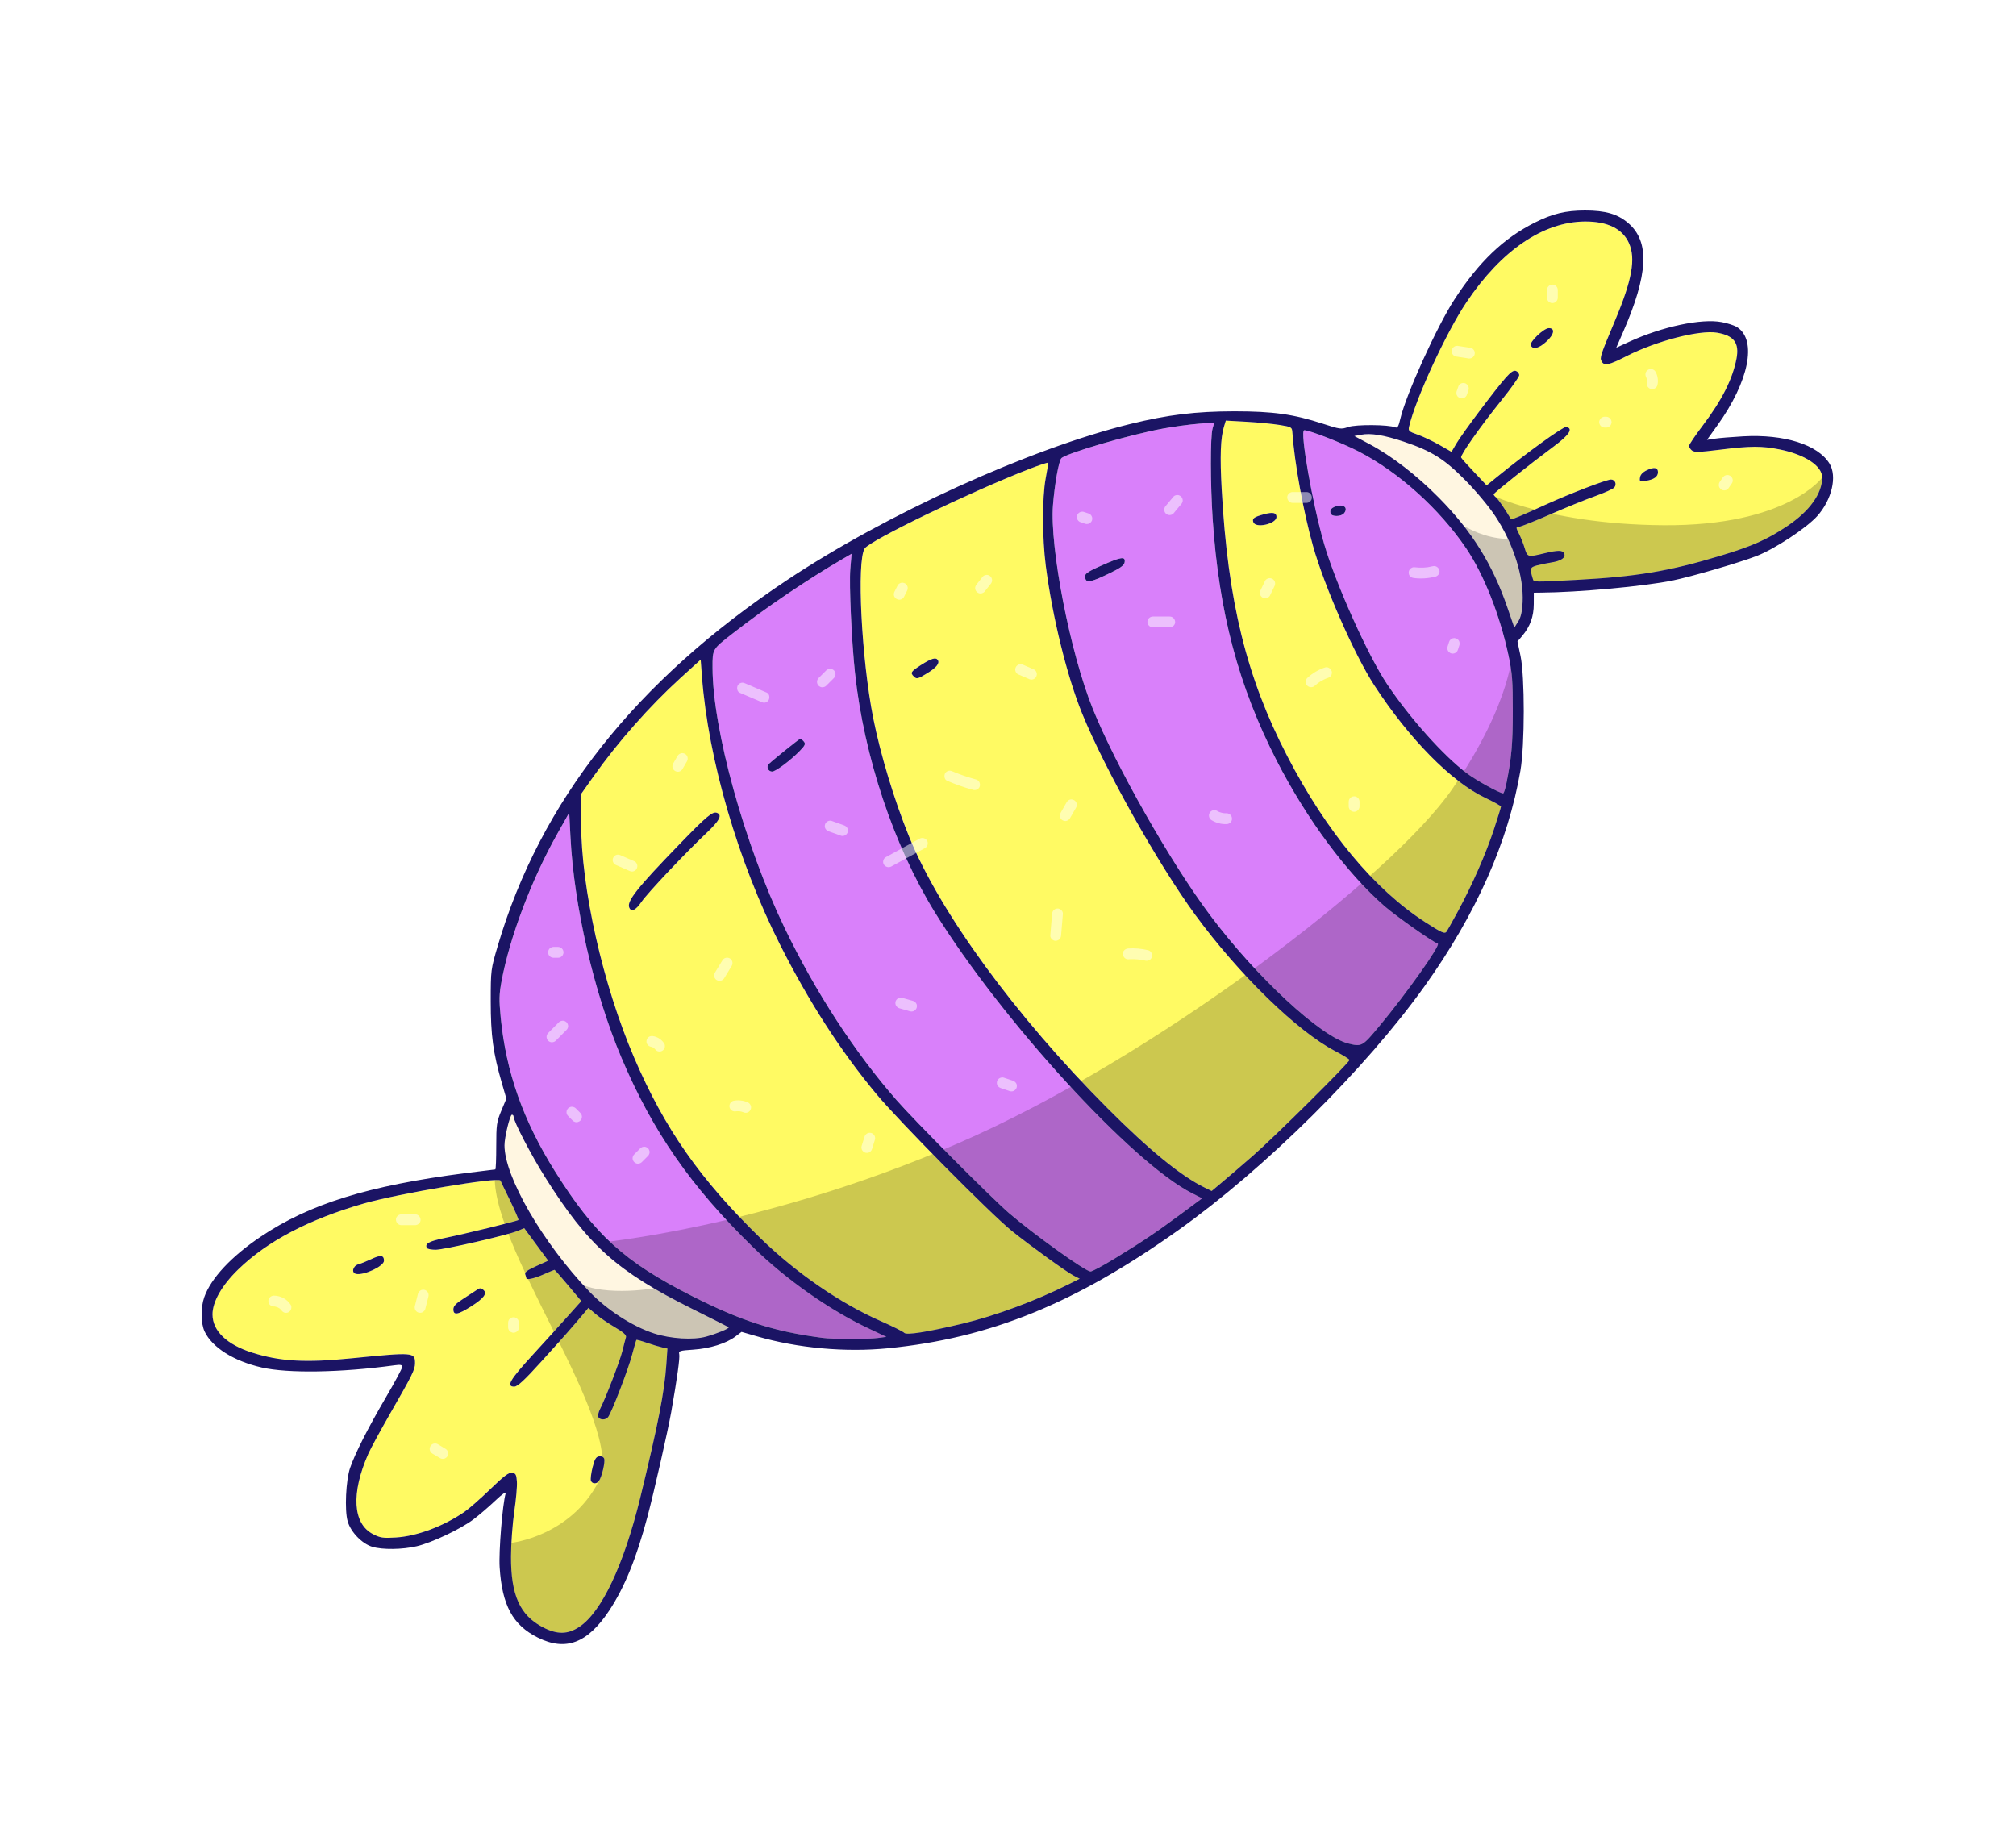 <svg width="45" height="41" viewBox="0 0 45 41" fill="none" xmlns="http://www.w3.org/2000/svg">
<g filter="url(#filter0_d_2125_1893)">
<path d="M32.12 7.112C32.858 7.862 33.316 8.598 33.65 9.569L33.802 10.01L33.887 9.876C33.947 9.78 33.976 9.656 33.986 9.446C34.016 8.874 33.783 8.138 33.38 7.526C33.243 7.317 32.951 6.967 32.719 6.731C32.245 6.248 31.96 6.069 31.341 5.861C30.892 5.711 30.6 5.663 30.383 5.704L30.23 5.733L30.573 5.916C31.066 6.178 31.626 6.612 32.12 7.112Z" fill="#FFF6E1"/>
<path d="M14.603 25.765C14.97 25.884 15.475 25.914 15.762 25.835C16.003 25.768 16.287 25.65 16.263 25.627C16.254 25.617 15.896 25.436 15.469 25.223C13.775 24.381 13.128 23.804 12.168 22.279C11.853 21.778 11.463 21.029 11.463 20.922C11.463 20.9 11.447 20.881 11.426 20.881C11.383 20.881 11.26 21.389 11.26 21.565C11.26 22.268 12.112 23.738 13.153 24.827C13.546 25.239 14.115 25.607 14.603 25.765Z" fill="#FFF6E1"/>
<path d="M16.989 23.652C17.777 24.418 18.762 25.095 19.663 25.491C19.926 25.606 20.16 25.723 20.183 25.75C20.23 25.808 20.689 25.735 21.486 25.545C22.224 25.368 23.121 25.035 23.863 24.662L24.101 24.543L23.965 24.473C23.802 24.389 23.016 23.821 22.586 23.476C22.125 23.107 20.054 21.014 19.561 20.419C18.762 19.457 18.059 18.367 17.415 17.093C16.474 15.233 15.809 12.952 15.669 11.107L15.64 10.724L15.192 11.131C14.496 11.765 13.787 12.568 13.242 13.339L12.972 13.722V14.358C12.972 15.83 13.456 17.976 14.153 19.604C14.837 21.199 15.626 22.325 16.989 23.652ZM14.044 16.255C13.99 16.113 14.226 15.814 15.154 14.857C15.768 14.222 15.906 14.106 16.002 14.143C16.128 14.191 16.064 14.315 15.771 14.592C15.297 15.039 14.456 15.931 14.317 16.133C14.186 16.323 14.087 16.367 14.044 16.255Z" fill="#FFFA63"/>
<path d="M31.642 5.701C31.759 5.741 31.977 5.845 32.127 5.93L32.4 6.086L32.51 5.901C32.64 5.678 33.389 4.678 33.612 4.43C33.726 4.301 33.788 4.261 33.84 4.282C33.879 4.297 33.911 4.339 33.911 4.376C33.911 4.413 33.727 4.672 33.501 4.953C33.042 5.524 32.595 6.159 32.614 6.212C32.622 6.231 32.753 6.379 32.906 6.541L33.184 6.834L33.416 6.646C34.078 6.108 34.895 5.518 34.96 5.53C35.123 5.562 35.032 5.707 34.685 5.963C34.154 6.358 33.341 7.006 33.341 7.035C33.341 7.049 33.367 7.083 33.4 7.11C33.445 7.147 33.599 7.372 33.729 7.591C33.739 7.606 33.97 7.507 34.502 7.265C35.04 7.019 35.859 6.704 35.96 6.704C36.051 6.704 36.094 6.809 36.033 6.883C36.008 6.914 35.818 6.999 35.611 7.073C35.404 7.146 34.948 7.332 34.596 7.485C34.245 7.638 33.928 7.763 33.893 7.763C33.836 7.763 33.838 7.782 33.906 7.916C33.949 8 34.007 8.146 34.036 8.242C34.094 8.437 34.104 8.439 34.461 8.353C34.779 8.276 34.886 8.278 34.918 8.36C34.952 8.448 34.847 8.52 34.634 8.554C34.539 8.569 34.392 8.599 34.308 8.622C34.15 8.664 34.143 8.688 34.219 8.934C34.238 8.994 34.25 8.994 35.191 8.945C36.521 8.874 37.252 8.752 38.389 8.409C39.118 8.19 39.444 8.045 39.896 7.742C40.393 7.41 40.675 7.017 40.675 6.659C40.675 6.4 40.291 6.147 39.729 6.034C39.325 5.952 39.069 5.953 38.386 6.039C37.924 6.097 37.819 6.099 37.765 6.055C37.729 6.025 37.701 5.979 37.701 5.953C37.701 5.927 37.838 5.723 38.006 5.501C38.439 4.928 38.672 4.465 38.761 4.007C38.829 3.654 38.705 3.489 38.324 3.426C37.933 3.361 36.967 3.612 36.3 3.953C35.904 4.154 35.808 4.174 35.75 4.066C35.706 3.983 35.72 3.94 36.047 3.162C36.431 2.249 36.517 1.77 36.359 1.424C36.215 1.105 35.881 0.942 35.379 0.945C34.449 0.95 33.514 1.586 32.736 2.744C32.285 3.413 31.596 4.907 31.453 5.523C31.431 5.617 31.448 5.633 31.642 5.701ZM36.607 6.659C36.616 6.595 36.669 6.539 36.763 6.495C36.923 6.419 37.008 6.435 37.008 6.54C37.008 6.64 36.92 6.703 36.744 6.732C36.603 6.755 36.594 6.75 36.607 6.659ZM34.569 3.325C34.715 3.32 34.695 3.461 34.526 3.617C34.354 3.779 34.211 3.814 34.169 3.706C34.141 3.631 34.459 3.327 34.569 3.325Z" fill="#FFFA63"/>
<path d="M28.733 12.876C29.609 14.566 30.676 15.851 31.813 16.584C32.19 16.826 32.25 16.852 32.293 16.791C32.31 16.766 32.424 16.563 32.545 16.339C32.865 15.746 33.166 15.063 33.346 14.515C33.433 14.251 33.504 14.021 33.504 14.004C33.504 13.988 33.343 13.899 33.148 13.806C32.401 13.452 31.456 12.494 30.676 11.297C30.236 10.622 29.562 9.089 29.308 8.186C29.095 7.425 28.895 6.332 28.849 5.659C28.84 5.535 28.832 5.53 28.57 5.487C28.421 5.462 28.089 5.43 27.831 5.415L27.363 5.389L27.32 5.526C27.244 5.776 27.229 6.184 27.271 6.928C27.408 9.425 27.825 11.124 28.733 12.876ZM28.215 7.479C28.413 7.426 28.493 7.444 28.493 7.539C28.493 7.693 28.032 7.8 27.977 7.658C27.945 7.573 27.988 7.54 28.215 7.479Z" fill="#FFFA63"/>
<path d="M5.633 26.194C6.255 26.39 6.823 26.422 7.859 26.318C9.233 26.181 9.264 26.184 9.264 26.428C9.264 26.571 9.206 26.688 8.705 27.559C8.493 27.927 8.275 28.327 8.222 28.449C7.833 29.329 7.872 30.009 8.327 30.244C8.487 30.327 8.551 30.337 8.836 30.319C9.306 30.289 9.892 30.071 10.364 29.749C10.464 29.68 10.724 29.452 10.941 29.242C11.246 28.947 11.357 28.863 11.431 28.873C11.511 28.885 11.527 28.913 11.538 29.07C11.545 29.171 11.519 29.473 11.479 29.742C11.44 30.011 11.406 30.46 11.405 30.741C11.402 31.607 11.605 32.057 12.117 32.323C12.437 32.489 12.67 32.486 12.93 32.314C13.428 31.985 13.924 30.933 14.289 29.437C14.69 27.791 14.831 27.068 14.873 26.455L14.898 26.101L14.78 26.075C14.715 26.061 14.562 26.015 14.44 25.973C14.318 25.93 14.211 25.901 14.205 25.907C14.198 25.914 14.154 26.065 14.108 26.242C14.024 26.562 13.649 27.537 13.572 27.633C13.517 27.702 13.381 27.698 13.354 27.627C13.342 27.596 13.36 27.517 13.393 27.452C13.518 27.21 13.829 26.401 13.891 26.161C13.925 26.024 13.961 25.883 13.972 25.847C13.986 25.801 13.914 25.736 13.723 25.625C13.576 25.539 13.383 25.406 13.295 25.331L13.134 25.193L13.022 25.327C12.786 25.609 12.589 25.833 12.091 26.383C11.704 26.809 11.552 26.951 11.479 26.951C11.293 26.951 11.38 26.799 11.881 26.252C12.156 25.953 12.515 25.558 12.678 25.375L12.975 25.042L12.683 24.693C12.523 24.501 12.385 24.344 12.377 24.344C12.369 24.344 12.259 24.39 12.132 24.446C11.925 24.538 11.749 24.576 11.749 24.531C11.749 24.521 11.737 24.485 11.724 24.449C11.705 24.399 11.763 24.355 11.968 24.262L12.236 24.14L11.702 23.414L11.558 23.474C11.329 23.57 9.913 23.895 9.724 23.896C9.631 23.896 9.543 23.879 9.531 23.859C9.471 23.762 9.573 23.705 9.924 23.634C10.377 23.542 11.546 23.257 11.571 23.232C11.581 23.222 11.498 23.029 11.387 22.802C11.276 22.576 11.18 22.373 11.172 22.352C11.141 22.263 8.905 22.639 8.123 22.863C6.895 23.216 5.964 23.705 5.313 24.338C4.951 24.691 4.741 25.059 4.742 25.342C4.744 25.709 5.062 26.014 5.633 26.194ZM13.226 28.755C13.273 28.568 13.302 28.517 13.373 28.507C13.425 28.499 13.471 28.52 13.485 28.559C13.513 28.63 13.431 28.977 13.367 29.06C13.314 29.129 13.218 29.124 13.19 29.051C13.178 29.019 13.194 28.886 13.226 28.755ZM10.354 24.981C10.482 24.898 10.618 24.81 10.656 24.784C10.708 24.747 10.738 24.748 10.787 24.789C10.884 24.869 10.805 24.977 10.514 25.162C10.22 25.348 10.12 25.365 10.12 25.226C10.12 25.153 10.177 25.093 10.354 24.981ZM8.001 24.22C8.057 24.205 8.189 24.152 8.294 24.102C8.498 24.005 8.571 24.016 8.571 24.142C8.571 24.263 8.122 24.473 7.947 24.435C7.837 24.411 7.876 24.254 8.001 24.22Z" fill="#FFFA63"/>
<path d="M20.291 14.668C20.979 16.367 22.672 18.683 24.725 20.74C25.66 21.677 26.367 22.255 26.896 22.512L27.047 22.585L27.271 22.396C27.394 22.293 27.706 22.025 27.963 21.802C28.441 21.387 30.123 19.718 30.123 19.659C30.123 19.642 29.98 19.552 29.805 19.462C28.958 19.021 27.651 17.748 26.676 16.413C25.852 15.287 24.659 13.163 24.156 11.929C23.819 11.1 23.489 9.761 23.343 8.625C23.264 8.003 23.262 7.116 23.341 6.683C23.373 6.503 23.4 6.345 23.4 6.33C23.401 6.314 23.213 6.375 22.983 6.464C21.652 6.983 19.423 8.06 19.302 8.244C19.119 8.523 19.229 10.704 19.492 12.024C19.655 12.846 19.96 13.853 20.291 14.668ZM20.567 10.838C20.792 10.694 20.892 10.666 20.934 10.734C20.978 10.806 20.905 10.9 20.707 11.021C20.482 11.159 20.462 11.164 20.394 11.096C20.314 11.016 20.334 10.988 20.567 10.838Z" fill="#FFFA63"/>
<path d="M30.96 11.267C31.466 12.024 32.223 12.871 32.744 13.263C32.948 13.415 33.465 13.701 33.552 13.709C33.568 13.71 33.599 13.615 33.623 13.498C33.74 12.917 33.767 12.61 33.768 11.878C33.769 11.197 33.755 11.019 33.673 10.635C33.479 9.727 33.123 8.826 32.725 8.237C32.129 7.357 31.222 6.54 30.33 6.079C29.953 5.885 29.234 5.604 29.114 5.604C29.008 5.604 29.297 7.254 29.558 8.151C29.818 9.035 30.535 10.632 30.96 11.267ZM29.87 7.29C30.017 7.26 30.088 7.352 30 7.458C29.937 7.534 29.731 7.538 29.703 7.464C29.671 7.378 29.728 7.318 29.87 7.29Z" fill="#D980FA"/>
<path d="M27.009 16.425C28.046 17.812 29.483 19.144 30.103 19.294C30.395 19.366 30.412 19.357 30.78 18.915C31.38 18.198 32.167 17.088 32.093 17.063C31.976 17.024 31.16 16.449 30.903 16.225C30.06 15.488 29.163 14.277 28.497 12.978C27.642 11.309 27.206 9.662 27.068 7.579C27.017 6.796 27.015 5.745 27.066 5.568L27.105 5.43L26.752 5.459C26.558 5.474 26.206 5.522 25.969 5.565C25.241 5.696 23.779 6.124 23.689 6.231C23.631 6.301 23.54 6.817 23.504 7.274C23.43 8.222 23.887 10.565 24.391 11.817C24.905 13.094 26.13 15.251 27.009 16.425ZM24.232 8.93C24.189 8.817 24.23 8.781 24.601 8.617C25.027 8.428 25.123 8.415 25.105 8.547C25.095 8.617 25.015 8.676 24.782 8.789C24.382 8.984 24.265 9.014 24.232 8.93Z" fill="#D980FA"/>
<path d="M20.013 20.555C20.431 21.033 22.118 22.728 22.525 23.079C23.057 23.54 24.22 24.374 24.34 24.381C24.375 24.383 24.626 24.249 24.898 24.082C25.521 23.701 25.79 23.52 26.37 23.09L26.833 22.748L26.608 22.634C25.273 21.961 22.345 18.76 20.862 16.354C19.949 14.872 19.284 12.878 19.085 11.022C19.009 10.312 18.952 9.05 18.98 8.704L19.009 8.361L18.811 8.476C18.037 8.924 17.078 9.574 16.358 10.135C15.897 10.496 15.904 10.484 15.904 10.903C15.904 12.271 16.62 14.854 17.51 16.705C18.201 18.14 19.076 19.485 20.013 20.555ZM17.14 13.159C17.127 13.123 17.132 13.08 17.152 13.061C17.288 12.935 17.844 12.489 17.864 12.489C17.879 12.489 17.914 12.517 17.943 12.552C17.987 12.604 17.973 12.637 17.857 12.758C17.652 12.968 17.313 13.222 17.234 13.222C17.196 13.222 17.154 13.194 17.14 13.159Z" fill="#D980FA"/>
<path d="M15.443 24.926C16.55 25.487 17.288 25.724 18.369 25.864C18.585 25.892 19.39 25.893 19.591 25.866L19.785 25.839L19.381 25.648C18.513 25.238 17.549 24.559 16.807 23.836C15.424 22.488 14.572 21.262 13.876 19.618C13.258 18.16 12.811 16.221 12.733 14.668L12.707 14.138L12.445 14.603C11.867 15.63 11.382 16.907 11.197 17.893C11.141 18.192 11.138 18.316 11.177 18.716C11.296 19.928 11.678 21.012 12.388 22.144C13.28 23.567 13.934 24.162 15.443 24.926Z" fill="#D980FA"/>
<g opacity="0.2">
<path d="M11.415 30.438C11.415 30.438 12.733 30.297 13.367 29.06C14.002 27.822 10.81 23.684 11.057 22.104L11.48 22.391C11.48 22.391 12.225 24.114 12.767 24.547C13.309 24.98 14.596 24.757 14.596 24.757L13.276 23.75C13.276 23.75 16.971 23.432 21.369 21.528C25.767 19.624 31.077 15.564 32.422 13.604C33.767 11.645 33.768 10.483 33.768 10.483C33.768 10.483 34.741 13.518 32.098 17.378C29.455 21.237 25.236 24.169 23.212 25.113C21.188 26.056 18.118 26.245 16.488 25.524C16.488 25.524 16.123 26.162 15.048 26.005C15.048 26.005 14.602 29.349 13.916 31.081C13.23 32.813 12.029 32.934 11.497 31.922C10.966 30.909 11.415 30.438 11.415 30.438Z" fill="black"/>
<path d="M32.216 7.401C32.216 7.401 32.867 8.064 33.768 8.03L32.992 6.915C32.992 6.915 34.381 7.707 37.139 7.724C39.896 7.742 40.675 6.659 40.675 6.659C40.675 6.659 40.976 7.331 39.454 8.168C37.931 9.004 34.167 9.076 34.167 9.076C34.167 9.076 34.119 9.899 33.768 10.174C33.768 10.174 32.749 7.76 32.216 7.401Z" fill="black"/>
</g>
<path d="M14.317 16.133C14.456 15.93 15.297 15.039 15.771 14.592C16.064 14.315 16.128 14.191 16.003 14.143C15.906 14.106 15.768 14.221 15.154 14.857C14.227 15.814 13.99 16.113 14.044 16.254C14.088 16.367 14.186 16.324 14.317 16.133Z" fill="#1B1464"/>
<path d="M36.743 6.732C36.92 6.703 37.008 6.64 37.008 6.54C37.008 6.435 36.923 6.419 36.762 6.495C36.669 6.539 36.616 6.595 36.607 6.659C36.594 6.75 36.603 6.755 36.743 6.732Z" fill="#1B1464"/>
<path d="M30 7.458C30.088 7.352 30.017 7.26 29.87 7.29C29.728 7.318 29.671 7.379 29.703 7.464C29.731 7.538 29.937 7.534 30 7.458Z" fill="#1B1464"/>
<path d="M28.493 7.539C28.493 7.443 28.413 7.426 28.215 7.479C27.988 7.54 27.945 7.573 27.977 7.658C28.032 7.8 28.493 7.693 28.493 7.539Z" fill="#1B1464"/>
<path d="M5.842 26.524C6.428 26.658 7.607 26.639 8.806 26.475C8.94 26.456 8.979 26.465 8.979 26.51C8.979 26.541 8.813 26.851 8.61 27.197C8.213 27.876 7.927 28.44 7.815 28.764C7.721 29.036 7.689 29.707 7.76 29.956C7.827 30.195 8.08 30.458 8.311 30.527C8.539 30.595 8.984 30.589 9.303 30.514C9.641 30.434 10.275 30.134 10.566 29.916C10.69 29.823 10.909 29.635 11.051 29.5C11.212 29.347 11.303 29.284 11.287 29.334C11.217 29.574 11.13 30.632 11.153 30.985C11.207 31.832 11.445 32.273 12.002 32.552C12.627 32.864 13.113 32.681 13.598 31.951C13.94 31.434 14.206 30.783 14.455 29.844C14.598 29.302 14.909 27.936 14.982 27.522C15.116 26.761 15.18 26.297 15.161 26.224C15.143 26.155 15.173 26.146 15.471 26.126C15.843 26.102 16.212 25.987 16.416 25.832L16.552 25.729L16.895 25.828C17.809 26.093 18.869 26.189 19.821 26.095C22.105 25.868 24.001 25.096 26.307 23.455C28.242 22.077 30.483 19.855 31.802 18.009C32.951 16.4 33.664 14.793 33.938 13.201C34.036 12.632 34.037 11.098 33.94 10.64L33.872 10.319L33.98 10.192C34.155 9.983 34.235 9.763 34.236 9.484L34.237 9.23L34.39 9.228C35.222 9.223 36.69 9.089 37.333 8.958C37.745 8.875 38.82 8.561 39.209 8.411C39.611 8.256 40.321 7.789 40.564 7.519C40.889 7.156 41.012 6.634 40.838 6.349C40.58 5.926 39.826 5.688 38.909 5.74C38.659 5.754 38.374 5.777 38.278 5.792L38.102 5.819L38.333 5.497C39.038 4.516 39.224 3.597 38.778 3.305C38.719 3.266 38.562 3.214 38.429 3.19C37.976 3.105 37.103 3.291 36.368 3.628L36.077 3.762L36.222 3.43C36.794 2.123 36.83 1.395 36.344 0.979C36.107 0.776 35.838 0.698 35.378 0.698C34.946 0.699 34.654 0.769 34.259 0.968C33.558 1.321 33.014 1.841 32.466 2.683C32.076 3.282 31.38 4.817 31.257 5.35C31.218 5.521 31.194 5.56 31.143 5.539C30.998 5.477 30.266 5.472 30.097 5.531C29.938 5.587 29.91 5.583 29.527 5.458C28.872 5.245 28.414 5.181 27.556 5.181C26.686 5.182 26.07 5.258 25.234 5.463C22.985 6.016 19.779 7.475 17.555 8.957C14.186 11.201 12.059 13.893 11.111 17.112C10.956 17.638 10.954 17.648 10.954 18.355C10.954 19.114 11.007 19.503 11.203 20.179L11.303 20.523L11.19 20.793C11.086 21.041 11.077 21.108 11.077 21.584C11.077 21.869 11.068 22.103 11.056 22.103C11.045 22.103 10.743 22.141 10.384 22.186C8.221 22.465 6.907 22.873 5.82 23.604C5.164 24.044 4.707 24.533 4.559 24.955C4.477 25.186 4.481 25.539 4.567 25.721C4.736 26.078 5.217 26.381 5.842 26.524ZM31.453 5.523C31.596 4.906 32.285 3.413 32.736 2.743C33.514 1.586 34.449 0.95 35.379 0.944C35.881 0.942 36.215 1.104 36.359 1.423C36.517 1.77 36.431 2.249 36.047 3.162C35.72 3.94 35.706 3.983 35.75 4.065C35.808 4.174 35.904 4.154 36.3 3.953C36.967 3.612 37.933 3.361 38.324 3.426C38.704 3.489 38.828 3.654 38.761 4.006C38.672 4.465 38.439 4.927 38.006 5.501C37.838 5.723 37.701 5.927 37.701 5.953C37.701 5.979 37.729 6.025 37.765 6.055C37.819 6.099 37.924 6.096 38.386 6.039C39.069 5.953 39.325 5.952 39.729 6.033C40.291 6.147 40.674 6.4 40.674 6.659C40.674 7.017 40.393 7.409 39.896 7.742C39.444 8.045 39.117 8.19 38.389 8.409C37.252 8.752 36.521 8.873 35.191 8.944C34.25 8.994 34.238 8.994 34.219 8.934C34.143 8.688 34.15 8.664 34.308 8.621C34.392 8.599 34.539 8.568 34.634 8.554C34.847 8.52 34.952 8.448 34.917 8.359C34.886 8.277 34.78 8.276 34.461 8.353C34.104 8.439 34.094 8.436 34.035 8.242C34.007 8.146 33.949 8 33.906 7.915C33.838 7.781 33.836 7.763 33.893 7.763C33.928 7.763 34.245 7.638 34.596 7.485C34.948 7.331 35.404 7.146 35.611 7.073C35.818 6.999 36.007 6.913 36.033 6.883C36.094 6.809 36.051 6.704 35.96 6.704C35.859 6.704 35.04 7.019 34.502 7.264C33.97 7.507 33.738 7.605 33.729 7.591C33.599 7.372 33.445 7.147 33.4 7.109C33.367 7.083 33.34 7.049 33.34 7.035C33.34 7.006 34.154 6.357 34.685 5.963C35.032 5.706 35.123 5.562 34.96 5.53C34.894 5.517 34.078 6.107 33.416 6.646L33.184 6.834L32.906 6.54C32.753 6.379 32.622 6.231 32.614 6.212C32.595 6.159 33.042 5.523 33.501 4.952C33.727 4.672 33.911 4.413 33.911 4.376C33.911 4.339 33.879 4.296 33.84 4.281C33.788 4.261 33.726 4.301 33.611 4.43C33.389 4.678 32.639 5.678 32.509 5.9L32.4 6.086L32.127 5.93C31.977 5.845 31.759 5.741 31.642 5.701C31.448 5.633 31.431 5.617 31.453 5.523ZM30.383 5.704C30.6 5.663 30.893 5.711 31.341 5.861C31.96 6.069 32.245 6.248 32.719 6.731C32.952 6.967 33.243 7.317 33.38 7.526C33.783 8.138 34.016 8.874 33.987 9.446C33.976 9.656 33.948 9.78 33.887 9.876L33.802 10.01L33.65 9.569C33.317 8.598 32.859 7.862 32.12 7.112C31.626 6.612 31.066 6.178 30.574 5.916L30.231 5.733L30.383 5.704ZM29.113 5.604C29.234 5.604 29.953 5.885 30.33 6.079C31.222 6.54 32.129 7.357 32.725 8.237C33.123 8.826 33.479 9.727 33.673 10.635C33.755 11.019 33.768 11.197 33.768 11.877C33.767 12.609 33.74 12.916 33.623 13.497C33.599 13.614 33.567 13.71 33.552 13.709C33.465 13.701 32.947 13.415 32.744 13.262C32.223 12.871 31.466 12.024 30.96 11.267C30.535 10.632 29.818 9.035 29.559 8.15C29.297 7.254 29.008 5.604 29.113 5.604ZM27.32 5.526L27.362 5.389L27.831 5.415C28.089 5.43 28.421 5.462 28.57 5.487C28.832 5.53 28.84 5.535 28.848 5.659C28.895 6.332 29.094 7.425 29.308 8.186C29.562 9.089 30.236 10.622 30.676 11.297C31.455 12.493 32.4 13.452 33.148 13.806C33.343 13.899 33.504 13.988 33.504 14.004C33.504 14.021 33.433 14.251 33.346 14.515C33.165 15.063 32.865 15.746 32.545 16.339C32.423 16.563 32.31 16.766 32.293 16.791C32.25 16.852 32.189 16.826 31.813 16.584C30.676 15.851 29.609 14.566 28.733 12.876C27.825 11.124 27.407 9.425 27.27 6.928C27.229 6.184 27.244 5.776 27.32 5.526ZM23.504 7.274C23.54 6.817 23.631 6.301 23.689 6.231C23.778 6.124 25.24 5.696 25.969 5.565C26.206 5.522 26.558 5.474 26.752 5.459L27.105 5.43L27.066 5.568C27.015 5.745 27.017 6.796 27.068 7.579C27.206 9.662 27.642 11.309 28.497 12.978C29.163 14.277 30.06 15.488 30.903 16.225C31.16 16.449 31.976 17.024 32.093 17.063C32.167 17.088 31.38 18.198 30.78 18.915C30.412 19.357 30.395 19.366 30.103 19.294C29.482 19.144 28.046 17.812 27.009 16.425C26.13 15.251 24.905 13.093 24.391 11.817C23.887 10.565 23.43 8.222 23.504 7.274ZM19.301 8.244C19.422 8.061 21.651 6.983 22.983 6.465C23.213 6.376 23.401 6.315 23.4 6.33C23.399 6.346 23.373 6.504 23.34 6.684C23.262 7.117 23.264 8.004 23.343 8.625C23.489 9.762 23.818 11.101 24.156 11.929C24.659 13.164 25.852 15.288 26.675 16.414C27.651 17.749 28.958 19.022 29.804 19.462C29.979 19.553 30.122 19.642 30.122 19.66C30.122 19.719 28.44 21.387 27.963 21.802C27.705 22.026 27.394 22.294 27.27 22.397L27.046 22.585L26.896 22.512C26.366 22.255 25.659 21.678 24.724 20.741C22.671 18.684 20.979 16.367 20.29 14.669C19.959 13.853 19.655 12.847 19.491 12.025C19.229 10.704 19.119 8.524 19.301 8.244ZM16.359 10.136C17.078 9.574 18.037 8.925 18.811 8.476L19.009 8.361L18.98 8.704C18.952 9.05 19.009 10.312 19.085 11.022C19.284 12.878 19.949 14.873 20.862 16.355C22.345 18.76 25.274 21.962 26.608 22.634L26.833 22.748L26.37 23.091C25.79 23.52 25.521 23.701 24.898 24.082C24.626 24.249 24.375 24.384 24.34 24.381C24.22 24.374 23.058 23.54 22.525 23.08C22.119 22.729 20.431 21.033 20.013 20.556C19.076 19.485 18.201 18.141 17.511 16.706C16.62 14.855 15.905 12.272 15.905 10.904C15.904 10.484 15.897 10.496 16.359 10.136ZM12.972 13.721L13.242 13.339C13.787 12.568 14.496 11.765 15.192 11.131L15.64 10.724L15.669 11.107C15.809 12.952 16.474 15.233 17.415 17.093C18.059 18.367 18.762 19.457 19.561 20.419C20.054 21.014 22.125 23.107 22.586 23.476C23.016 23.821 23.802 24.389 23.965 24.473L24.101 24.543L23.863 24.662C23.121 25.035 22.224 25.368 21.486 25.545C20.689 25.735 20.23 25.807 20.183 25.75C20.16 25.723 19.926 25.606 19.663 25.49C18.761 25.095 17.778 24.418 16.989 23.652C15.626 22.325 14.837 21.198 14.153 19.604C13.456 17.976 12.972 15.83 12.971 14.358V13.721H12.972ZM11.177 18.716C11.138 18.317 11.141 18.192 11.197 17.893C11.382 16.907 11.866 15.63 12.444 14.604L12.706 14.139L12.733 14.668C12.81 16.221 13.258 18.16 13.875 19.618C14.572 21.263 15.424 22.489 16.806 23.836C17.548 24.56 18.512 25.239 19.381 25.649L19.785 25.84L19.59 25.866C19.39 25.893 18.585 25.893 18.369 25.864C17.288 25.724 16.549 25.488 15.443 24.927C13.934 24.163 13.28 23.567 12.388 22.145C11.678 21.013 11.296 19.929 11.177 18.716ZM11.427 20.882C11.447 20.882 11.464 20.9 11.464 20.923C11.464 21.029 11.853 21.778 12.169 22.279C13.128 23.805 13.775 24.381 15.47 25.224C15.897 25.436 16.254 25.617 16.264 25.627C16.287 25.651 16.003 25.769 15.762 25.835C15.475 25.915 14.971 25.884 14.603 25.765C14.115 25.607 13.547 25.239 13.154 24.828C12.113 23.738 11.261 22.269 11.261 21.565C11.26 21.389 11.383 20.882 11.427 20.882ZM5.314 24.338C5.964 23.705 6.895 23.216 8.123 22.863C8.905 22.639 11.142 22.263 11.172 22.352C11.18 22.373 11.277 22.576 11.388 22.802C11.498 23.029 11.581 23.222 11.572 23.232C11.546 23.257 10.377 23.542 9.925 23.634C9.574 23.705 9.472 23.762 9.531 23.859C9.544 23.879 9.631 23.896 9.725 23.896C9.913 23.895 11.33 23.57 11.558 23.474L11.702 23.414L12.237 24.14L11.968 24.262C11.763 24.355 11.706 24.399 11.725 24.449C11.738 24.485 11.749 24.521 11.749 24.531C11.749 24.576 11.926 24.538 12.133 24.446C12.259 24.39 12.369 24.344 12.377 24.344C12.385 24.344 12.523 24.501 12.684 24.693L12.976 25.042L12.678 25.375C12.515 25.558 12.156 25.953 11.882 26.252C11.381 26.799 11.293 26.951 11.479 26.951C11.552 26.951 11.705 26.81 12.091 26.383C12.589 25.833 12.786 25.609 13.022 25.327L13.134 25.193L13.295 25.331C13.383 25.406 13.577 25.539 13.724 25.625C13.914 25.736 13.986 25.801 13.973 25.847C13.962 25.883 13.925 26.024 13.891 26.162C13.83 26.401 13.518 27.21 13.394 27.452C13.36 27.517 13.343 27.596 13.355 27.627C13.382 27.698 13.518 27.702 13.572 27.633C13.65 27.537 14.025 26.562 14.108 26.242C14.155 26.065 14.199 25.914 14.205 25.908C14.212 25.901 14.318 25.93 14.44 25.973C14.562 26.015 14.715 26.061 14.78 26.075L14.898 26.101L14.874 26.455C14.832 27.067 14.691 27.791 14.29 29.437C13.924 30.933 13.428 31.985 12.931 32.314C12.671 32.486 12.438 32.489 12.118 32.323C11.606 32.057 11.403 31.607 11.406 30.741C11.407 30.461 11.44 30.011 11.479 29.742C11.519 29.473 11.546 29.171 11.538 29.07C11.527 28.914 11.511 28.885 11.431 28.873C11.358 28.863 11.246 28.947 10.942 29.242C10.725 29.452 10.465 29.68 10.364 29.749C9.893 30.071 9.307 30.29 8.836 30.319C8.551 30.337 8.488 30.327 8.327 30.244C7.873 30.01 7.833 29.329 8.222 28.449C8.276 28.327 8.494 27.927 8.705 27.559C9.206 26.688 9.264 26.571 9.264 26.428C9.264 26.184 9.234 26.181 7.859 26.318C6.823 26.422 6.255 26.39 5.634 26.194C5.063 26.014 4.745 25.709 4.743 25.342C4.741 25.059 4.951 24.691 5.314 24.338Z" fill="#1B1464"/>
<path d="M10.514 25.162C10.805 24.977 10.884 24.869 10.787 24.789C10.739 24.748 10.709 24.747 10.656 24.784C10.618 24.81 10.482 24.898 10.354 24.981C10.177 25.093 10.12 25.153 10.12 25.226C10.12 25.365 10.22 25.348 10.514 25.162Z" fill="#1B1464"/>
<path d="M7.947 24.435C8.122 24.473 8.571 24.263 8.571 24.142C8.571 24.016 8.498 24.005 8.294 24.102C8.188 24.152 8.057 24.205 8.001 24.22C7.876 24.254 7.837 24.411 7.947 24.435Z" fill="#1B1464"/>
<path d="M13.367 29.06C13.431 28.978 13.513 28.631 13.486 28.559C13.471 28.52 13.425 28.499 13.373 28.507C13.303 28.518 13.273 28.568 13.226 28.756C13.194 28.886 13.178 29.019 13.19 29.052C13.218 29.124 13.314 29.129 13.367 29.06Z" fill="#1B1464"/>
<path d="M25.104 8.547C25.123 8.415 25.027 8.428 24.601 8.617C24.23 8.781 24.189 8.817 24.232 8.93C24.265 9.013 24.382 8.984 24.782 8.789C25.014 8.676 25.095 8.617 25.104 8.547Z" fill="#1B1464"/>
<path d="M34.526 3.617C34.695 3.461 34.715 3.32 34.569 3.325C34.459 3.327 34.14 3.631 34.169 3.706C34.211 3.814 34.354 3.779 34.526 3.617Z" fill="#1B1464"/>
<path d="M17.943 12.552C17.914 12.518 17.879 12.489 17.864 12.489C17.844 12.489 17.287 12.935 17.152 13.061C17.132 13.08 17.127 13.124 17.14 13.159C17.153 13.194 17.196 13.223 17.234 13.223C17.313 13.223 17.652 12.969 17.856 12.758C17.973 12.637 17.986 12.604 17.943 12.552Z" fill="#1B1464"/>
<path d="M20.707 11.021C20.904 10.899 20.978 10.806 20.934 10.734C20.892 10.666 20.792 10.695 20.567 10.838C20.334 10.988 20.314 11.016 20.394 11.096C20.462 11.164 20.482 11.159 20.707 11.021Z" fill="#1B1464"/>
<g opacity="0.5">
<path d="M22.682 20.179C22.664 20.152 22.641 20.134 22.61 20.123C22.541 20.1 22.473 20.077 22.404 20.054C22.375 20.044 22.337 20.052 22.311 20.067C22.286 20.081 22.262 20.11 22.255 20.139C22.248 20.17 22.25 20.205 22.268 20.232C22.285 20.259 22.309 20.277 22.34 20.288C22.408 20.311 22.477 20.334 22.545 20.357C22.574 20.366 22.613 20.36 22.638 20.345C22.663 20.33 22.687 20.301 22.694 20.272C22.701 20.241 22.7 20.207 22.682 20.179Z" fill="white"/>
<path d="M19.518 21.345C19.504 21.32 19.475 21.296 19.446 21.289C19.415 21.282 19.38 21.284 19.353 21.302C19.326 21.319 19.307 21.343 19.297 21.374L19.233 21.581C19.224 21.61 19.23 21.648 19.245 21.674C19.26 21.699 19.289 21.723 19.318 21.73C19.349 21.737 19.384 21.735 19.411 21.718C19.438 21.7 19.457 21.676 19.466 21.645L19.53 21.438C19.54 21.409 19.534 21.371 19.518 21.345Z" fill="white"/>
<path d="M6.488 25.122C6.446 25.061 6.393 25.008 6.326 24.974C6.26 24.939 6.187 24.92 6.112 24.92C6.08 24.92 6.048 24.934 6.026 24.956C6.005 24.977 5.989 25.011 5.991 25.041C5.992 25.072 6.003 25.105 6.026 25.127C6.05 25.148 6.079 25.162 6.112 25.162C6.12 25.162 6.128 25.163 6.136 25.163C6.156 25.167 6.175 25.172 6.194 25.179C6.21 25.187 6.226 25.197 6.242 25.207C6.257 25.221 6.273 25.235 6.286 25.252C6.286 25.251 6.285 25.25 6.284 25.25C6.302 25.273 6.323 25.292 6.352 25.3C6.381 25.308 6.419 25.304 6.445 25.288C6.471 25.271 6.493 25.246 6.5 25.215C6.507 25.184 6.507 25.148 6.488 25.122Z" fill="white"/>
<path d="M9.551 24.848C9.536 24.823 9.508 24.799 9.479 24.792C9.448 24.785 9.413 24.787 9.386 24.804C9.36 24.821 9.338 24.846 9.33 24.877C9.307 24.968 9.284 25.059 9.261 25.151C9.253 25.181 9.257 25.216 9.273 25.244C9.288 25.269 9.316 25.293 9.345 25.299C9.376 25.306 9.411 25.305 9.438 25.287C9.465 25.27 9.486 25.246 9.494 25.215C9.517 25.124 9.54 25.032 9.563 24.941C9.571 24.91 9.567 24.875 9.551 24.848Z" fill="white"/>
<path d="M10 28.411C9.99 28.381 9.972 28.355 9.944 28.339C9.887 28.304 9.83 28.27 9.773 28.236C9.746 28.22 9.709 28.215 9.68 28.224C9.652 28.231 9.621 28.253 9.608 28.279C9.593 28.307 9.585 28.341 9.595 28.372C9.605 28.402 9.623 28.428 9.651 28.445C9.708 28.479 9.765 28.513 9.823 28.547C9.849 28.564 9.886 28.568 9.916 28.56C9.944 28.552 9.974 28.53 9.988 28.504C10.002 28.476 10.01 28.442 10 28.411Z" fill="white"/>
<path d="M11.573 25.478C11.569 25.463 11.56 25.45 11.548 25.439C11.537 25.427 11.524 25.419 11.509 25.413C11.495 25.406 11.479 25.402 11.463 25.403C11.452 25.404 11.441 25.406 11.431 25.407C11.41 25.413 11.392 25.424 11.377 25.439C11.371 25.447 11.364 25.455 11.358 25.463C11.348 25.482 11.342 25.502 11.342 25.524V25.627C11.341 25.643 11.345 25.659 11.352 25.673C11.357 25.688 11.366 25.701 11.377 25.712C11.388 25.724 11.401 25.732 11.416 25.737C11.431 25.745 11.446 25.748 11.463 25.748C11.474 25.746 11.484 25.745 11.495 25.743C11.516 25.738 11.533 25.727 11.549 25.712C11.555 25.704 11.561 25.696 11.568 25.688C11.579 25.669 11.584 25.649 11.584 25.627V25.524C11.585 25.508 11.581 25.492 11.573 25.478Z" fill="white"/>
<path d="M9.268 23.105H8.959C8.896 23.105 8.835 23.161 8.838 23.226C8.841 23.291 8.891 23.347 8.959 23.347H9.268C9.331 23.347 9.391 23.291 9.388 23.226C9.385 23.161 9.335 23.105 9.268 23.105Z" fill="white"/>
<path d="M14.489 21.67C14.484 21.655 14.476 21.642 14.464 21.631C14.441 21.61 14.411 21.595 14.379 21.596C14.346 21.597 14.316 21.608 14.293 21.631C14.247 21.677 14.202 21.723 14.156 21.768C14.144 21.779 14.136 21.792 14.131 21.807C14.123 21.822 14.12 21.837 14.12 21.854C14.12 21.87 14.123 21.886 14.131 21.901C14.136 21.915 14.144 21.928 14.156 21.939C14.179 21.961 14.209 21.976 14.241 21.975C14.274 21.973 14.304 21.963 14.327 21.939C14.373 21.894 14.418 21.848 14.464 21.802C14.476 21.791 14.484 21.778 14.489 21.763C14.497 21.749 14.5 21.733 14.5 21.717C14.5 21.7 14.497 21.685 14.489 21.67Z" fill="white"/>
<path d="M16.761 20.687C16.751 20.658 16.733 20.628 16.705 20.614C16.677 20.601 16.648 20.588 16.617 20.58C16.588 20.571 16.558 20.567 16.528 20.564C16.475 20.557 16.423 20.562 16.37 20.572C16.342 20.578 16.312 20.604 16.298 20.628C16.283 20.654 16.277 20.692 16.286 20.721C16.296 20.75 16.314 20.779 16.342 20.793C16.371 20.809 16.401 20.812 16.434 20.805C16.46 20.803 16.486 20.803 16.512 20.805C16.54 20.81 16.567 20.816 16.593 20.827C16.591 20.826 16.59 20.826 16.588 20.825C16.617 20.837 16.645 20.844 16.676 20.835C16.704 20.828 16.735 20.806 16.748 20.78C16.763 20.752 16.771 20.718 16.761 20.687Z" fill="white"/>
<path d="M16.346 17.464C16.338 17.436 16.316 17.406 16.29 17.392C16.232 17.361 16.16 17.378 16.125 17.436L15.957 17.712C15.941 17.739 15.936 17.776 15.944 17.805C15.952 17.833 15.974 17.864 16 17.878C16.059 17.909 16.13 17.892 16.166 17.834C16.222 17.742 16.278 17.65 16.334 17.558C16.35 17.531 16.354 17.494 16.346 17.464Z" fill="white"/>
<path d="M20.451 18.397C20.434 18.37 20.41 18.35 20.379 18.341C20.299 18.319 20.219 18.296 20.139 18.273C20.109 18.264 20.073 18.269 20.046 18.285C20.021 18.299 19.997 18.328 19.99 18.357C19.983 18.388 19.985 18.423 20.003 18.45C20.02 18.477 20.044 18.497 20.075 18.506C20.155 18.529 20.235 18.552 20.315 18.574C20.345 18.583 20.381 18.578 20.408 18.562C20.433 18.547 20.457 18.519 20.463 18.49C20.471 18.459 20.469 18.424 20.451 18.397Z" fill="white"/>
<path d="M23.605 16.279C23.535 16.282 23.489 16.332 23.484 16.4L23.444 16.879C23.438 16.942 23.503 17.003 23.564 17C23.634 16.997 23.68 16.947 23.685 16.879L23.725 16.4C23.731 16.337 23.666 16.276 23.605 16.279Z" fill="white"/>
<path d="M25.628 17.21C25.483 17.175 25.332 17.161 25.184 17.171C25.121 17.175 25.06 17.223 25.063 17.292C25.066 17.353 25.116 17.417 25.184 17.413C25.271 17.407 25.359 17.41 25.446 17.421C25.486 17.427 25.525 17.433 25.564 17.442C25.625 17.457 25.697 17.423 25.712 17.358C25.726 17.296 25.694 17.225 25.628 17.21Z" fill="white"/>
<path d="M24.032 13.933C24.024 13.905 24.003 13.874 23.976 13.861C23.948 13.846 23.914 13.838 23.883 13.848C23.853 13.858 23.827 13.876 23.811 13.904C23.765 13.984 23.719 14.064 23.674 14.144C23.658 14.171 23.653 14.207 23.661 14.237C23.669 14.265 23.691 14.296 23.717 14.309C23.745 14.324 23.779 14.332 23.81 14.322C23.84 14.312 23.866 14.294 23.882 14.266C23.928 14.186 23.974 14.106 24.02 14.026C24.036 13.999 24.041 13.963 24.032 13.933Z" fill="white"/>
<path d="M27.465 14.189C27.442 14.167 27.412 14.152 27.379 14.153C27.357 14.154 27.335 14.152 27.313 14.15C27.279 14.145 27.245 14.136 27.212 14.123C27.197 14.116 27.181 14.108 27.166 14.099C27.14 14.083 27.103 14.079 27.073 14.087C27.045 14.095 27.015 14.117 27.001 14.143C26.97 14.201 26.987 14.273 27.045 14.308C27.144 14.368 27.263 14.4 27.38 14.395C27.411 14.394 27.442 14.382 27.465 14.36C27.486 14.339 27.502 14.304 27.5 14.274C27.499 14.243 27.489 14.21 27.465 14.189Z" fill="white"/>
<path d="M30.337 13.849C30.332 13.834 30.323 13.821 30.311 13.81C30.3 13.799 30.288 13.79 30.273 13.785C30.258 13.778 30.242 13.774 30.226 13.775L30.194 13.779C30.173 13.785 30.155 13.795 30.14 13.81C30.134 13.818 30.128 13.827 30.122 13.835C30.111 13.853 30.105 13.874 30.105 13.896V13.998C30.104 14.015 30.108 14.03 30.116 14.045C30.12 14.06 30.129 14.073 30.141 14.084C30.152 14.096 30.165 14.104 30.18 14.109C30.194 14.117 30.21 14.12 30.226 14.12C30.237 14.118 30.248 14.117 30.258 14.115C30.279 14.109 30.297 14.099 30.312 14.084C30.318 14.076 30.324 14.068 30.331 14.059C30.342 14.041 30.347 14.02 30.347 13.999V13.896C30.348 13.879 30.344 13.864 30.337 13.849Z" fill="white"/>
<path d="M29.726 10.983C29.706 10.923 29.641 10.877 29.577 10.898C29.429 10.947 29.294 11.027 29.18 11.134C29.134 11.177 29.133 11.262 29.18 11.305C29.229 11.35 29.302 11.351 29.351 11.305C29.368 11.289 29.387 11.274 29.405 11.259C29.463 11.215 29.526 11.179 29.592 11.15C29.609 11.143 29.625 11.137 29.641 11.132C29.671 11.122 29.698 11.104 29.714 11.076C29.729 11.05 29.735 11.012 29.726 10.983Z" fill="white"/>
<path d="M32.565 10.303C32.558 10.289 32.547 10.278 32.534 10.27C32.522 10.259 32.509 10.252 32.493 10.248L32.461 10.243C32.439 10.243 32.419 10.249 32.4 10.26C32.392 10.266 32.383 10.273 32.375 10.279C32.36 10.294 32.35 10.312 32.344 10.332C32.333 10.367 32.322 10.401 32.311 10.436C32.306 10.452 32.305 10.468 32.308 10.484C32.309 10.5 32.314 10.515 32.323 10.529C32.33 10.543 32.341 10.554 32.354 10.563C32.366 10.574 32.379 10.581 32.395 10.585C32.406 10.586 32.417 10.588 32.427 10.589C32.449 10.589 32.469 10.583 32.488 10.572C32.496 10.566 32.505 10.56 32.513 10.554C32.528 10.539 32.538 10.521 32.544 10.5C32.555 10.466 32.566 10.431 32.577 10.397C32.582 10.381 32.583 10.365 32.579 10.349C32.579 10.332 32.574 10.317 32.565 10.303Z" fill="white"/>
<path d="M32.128 8.723C32.107 8.66 32.045 8.622 31.979 8.639C31.943 8.648 31.907 8.655 31.871 8.661C31.868 8.661 31.865 8.662 31.862 8.662C31.855 8.663 31.847 8.664 31.84 8.664C31.822 8.666 31.803 8.668 31.785 8.669C31.711 8.673 31.637 8.67 31.564 8.661C31.536 8.658 31.498 8.677 31.479 8.697C31.458 8.718 31.442 8.752 31.444 8.782C31.445 8.813 31.455 8.846 31.479 8.868C31.504 8.891 31.531 8.899 31.564 8.903C31.724 8.923 31.887 8.91 32.043 8.871C32.105 8.856 32.148 8.784 32.128 8.723Z" fill="white"/>
<path d="M38.673 6.691C38.67 6.675 38.662 6.662 38.652 6.65C38.643 6.637 38.632 6.627 38.618 6.619C38.608 6.615 38.599 6.611 38.589 6.607C38.568 6.601 38.546 6.601 38.525 6.607C38.515 6.611 38.505 6.615 38.496 6.619C38.478 6.63 38.463 6.644 38.453 6.662C38.429 6.696 38.406 6.73 38.382 6.764C38.374 6.778 38.369 6.793 38.368 6.809C38.364 6.825 38.365 6.841 38.37 6.857C38.374 6.873 38.381 6.887 38.392 6.898C38.4 6.912 38.412 6.922 38.426 6.93C38.435 6.934 38.445 6.938 38.455 6.942C38.476 6.948 38.498 6.948 38.519 6.942C38.529 6.938 38.538 6.934 38.548 6.93C38.566 6.919 38.581 6.904 38.591 6.886C38.615 6.852 38.638 6.818 38.661 6.784C38.67 6.77 38.675 6.756 38.676 6.739C38.679 6.723 38.678 6.707 38.673 6.691Z" fill="white"/>
<path d="M35.968 5.391C35.962 5.371 35.952 5.353 35.937 5.338C35.929 5.331 35.921 5.325 35.913 5.319C35.894 5.308 35.873 5.302 35.852 5.302H35.817C35.801 5.301 35.785 5.305 35.771 5.313C35.756 5.318 35.743 5.326 35.732 5.338C35.72 5.349 35.712 5.362 35.707 5.377C35.699 5.391 35.696 5.407 35.696 5.423C35.698 5.434 35.699 5.445 35.701 5.455C35.706 5.476 35.717 5.494 35.732 5.509C35.74 5.515 35.748 5.522 35.756 5.528C35.775 5.539 35.795 5.544 35.817 5.544H35.852C35.868 5.545 35.884 5.541 35.898 5.534C35.913 5.529 35.926 5.521 35.937 5.509C35.949 5.498 35.957 5.485 35.962 5.47C35.97 5.455 35.973 5.44 35.973 5.423C35.971 5.413 35.97 5.402 35.968 5.391Z" fill="white"/>
<path d="M37 4.429C36.993 4.383 36.976 4.338 36.953 4.298C36.939 4.271 36.91 4.25 36.881 4.242C36.852 4.234 36.813 4.238 36.788 4.254C36.762 4.271 36.739 4.296 36.732 4.326C36.725 4.358 36.728 4.39 36.744 4.419C36.746 4.422 36.747 4.425 36.748 4.428C36.755 4.445 36.759 4.463 36.763 4.48C36.764 4.498 36.764 4.515 36.763 4.533C36.756 4.565 36.758 4.598 36.775 4.626C36.789 4.651 36.818 4.675 36.847 4.682C36.878 4.689 36.913 4.687 36.94 4.669C36.966 4.653 36.989 4.628 36.996 4.597C37.002 4.57 37.006 4.541 37.007 4.513C37.008 4.485 37.004 4.457 37 4.429Z" fill="white"/>
<path d="M34.737 2.388C34.726 2.376 34.713 2.368 34.698 2.363C34.683 2.355 34.668 2.352 34.651 2.352C34.62 2.354 34.587 2.364 34.566 2.388C34.544 2.411 34.53 2.44 34.53 2.473V2.645C34.53 2.676 34.544 2.708 34.566 2.73C34.577 2.742 34.59 2.75 34.605 2.755C34.619 2.763 34.635 2.766 34.651 2.765C34.682 2.764 34.715 2.754 34.737 2.73C34.758 2.707 34.772 2.678 34.772 2.645V2.473C34.772 2.442 34.759 2.41 34.737 2.388Z" fill="white"/>
<path d="M32.903 3.821C32.887 3.796 32.861 3.77 32.831 3.765C32.739 3.751 32.648 3.738 32.557 3.724C32.541 3.719 32.525 3.718 32.509 3.722C32.493 3.722 32.478 3.727 32.464 3.736C32.439 3.751 32.415 3.779 32.408 3.808C32.401 3.839 32.403 3.874 32.42 3.901C32.436 3.926 32.462 3.952 32.493 3.957C32.584 3.971 32.675 3.985 32.766 3.999C32.782 4.004 32.798 4.004 32.814 4.001C32.83 4 32.845 3.995 32.859 3.986C32.884 3.972 32.908 3.943 32.915 3.914C32.922 3.883 32.921 3.848 32.903 3.821Z" fill="white"/>
<path d="M32.769 4.609C32.761 4.594 32.751 4.583 32.737 4.575C32.726 4.564 32.712 4.557 32.696 4.553C32.685 4.552 32.675 4.55 32.664 4.549C32.642 4.549 32.622 4.554 32.603 4.565C32.595 4.571 32.587 4.578 32.579 4.584C32.564 4.599 32.553 4.617 32.548 4.638C32.536 4.672 32.524 4.706 32.513 4.74C32.508 4.756 32.507 4.772 32.511 4.788C32.511 4.804 32.516 4.82 32.525 4.833C32.532 4.848 32.543 4.859 32.556 4.867C32.568 4.878 32.581 4.885 32.597 4.889C32.608 4.89 32.619 4.892 32.63 4.893C32.651 4.893 32.672 4.888 32.69 4.877C32.698 4.87 32.707 4.864 32.715 4.858C32.73 4.843 32.74 4.825 32.746 4.804C32.758 4.77 32.769 4.736 32.781 4.702C32.786 4.686 32.787 4.67 32.783 4.654C32.782 4.637 32.777 4.622 32.769 4.609Z" fill="white"/>
<path d="M29.163 6.983H28.854C28.791 6.983 28.73 7.039 28.733 7.104C28.736 7.17 28.786 7.225 28.854 7.225H29.163C29.226 7.225 29.286 7.169 29.283 7.104C29.28 7.038 29.231 6.983 29.163 6.983Z" fill="white"/>
<path d="M28.459 8.994C28.451 8.966 28.429 8.936 28.403 8.922C28.375 8.907 28.341 8.9 28.31 8.909C28.282 8.919 28.251 8.937 28.238 8.965C28.204 9.034 28.171 9.103 28.138 9.173C28.13 9.187 28.125 9.201 28.124 9.217C28.12 9.234 28.121 9.25 28.126 9.266C28.134 9.294 28.155 9.324 28.182 9.338C28.21 9.353 28.244 9.36 28.275 9.35C28.303 9.341 28.333 9.323 28.347 9.294C28.38 9.225 28.413 9.156 28.447 9.087C28.455 9.073 28.46 9.058 28.461 9.042C28.464 9.026 28.464 9.01 28.459 8.994Z" fill="white"/>
<path d="M26.11 9.762H25.733C25.669 9.762 25.609 9.817 25.612 9.882C25.615 9.948 25.665 10.003 25.733 10.003H26.11C26.173 10.003 26.234 9.948 26.231 9.882C26.228 9.817 26.178 9.762 26.11 9.762Z" fill="white"/>
<path d="M26.364 7.085C26.341 7.064 26.311 7.048 26.279 7.05C26.249 7.051 26.214 7.061 26.194 7.085C26.137 7.154 26.079 7.222 26.022 7.291C26.011 7.302 26.002 7.315 25.997 7.33C25.99 7.344 25.986 7.36 25.987 7.377C25.987 7.406 26 7.442 26.022 7.462C26.045 7.483 26.076 7.499 26.108 7.497C26.138 7.496 26.173 7.486 26.193 7.462C26.25 7.393 26.307 7.325 26.364 7.256C26.376 7.245 26.384 7.232 26.389 7.217C26.397 7.203 26.4 7.187 26.4 7.171C26.4 7.141 26.387 7.105 26.364 7.085Z" fill="white"/>
<path d="M24.365 7.516C24.358 7.507 24.352 7.499 24.346 7.491C24.331 7.476 24.313 7.466 24.293 7.46C24.258 7.449 24.224 7.437 24.19 7.426C24.174 7.42 24.157 7.42 24.141 7.423C24.125 7.424 24.11 7.429 24.097 7.438C24.082 7.445 24.071 7.456 24.063 7.469C24.052 7.481 24.045 7.494 24.041 7.51C24.04 7.521 24.038 7.532 24.037 7.542C24.037 7.564 24.042 7.584 24.053 7.603C24.059 7.611 24.066 7.62 24.072 7.628C24.087 7.642 24.105 7.653 24.126 7.659C24.16 7.67 24.194 7.682 24.228 7.693C24.244 7.698 24.261 7.699 24.277 7.695C24.293 7.695 24.308 7.69 24.322 7.681C24.336 7.673 24.347 7.663 24.355 7.65C24.366 7.638 24.373 7.624 24.377 7.609C24.378 7.598 24.38 7.587 24.381 7.576C24.381 7.555 24.376 7.534 24.365 7.516Z" fill="white"/>
<path d="M22.11 8.868C22.087 8.847 22.057 8.831 22.024 8.832L21.992 8.837C21.972 8.842 21.954 8.853 21.939 8.868C21.894 8.926 21.848 8.983 21.803 9.04C21.791 9.051 21.782 9.064 21.778 9.079C21.77 9.094 21.767 9.109 21.767 9.126C21.767 9.156 21.78 9.191 21.802 9.211C21.826 9.233 21.856 9.248 21.888 9.247C21.899 9.245 21.909 9.244 21.92 9.242C21.941 9.236 21.958 9.226 21.974 9.211C22.019 9.154 22.064 9.096 22.11 9.039C22.121 9.028 22.13 9.015 22.135 9C22.142 8.986 22.146 8.97 22.145 8.953C22.145 8.924 22.132 8.888 22.11 8.868Z" fill="white"/>
<path d="M23.139 11.017C23.13 10.989 23.112 10.957 23.084 10.945C23.004 10.91 22.924 10.876 22.844 10.841C22.83 10.833 22.815 10.828 22.799 10.827C22.783 10.823 22.767 10.824 22.75 10.829C22.723 10.837 22.692 10.859 22.678 10.885C22.663 10.913 22.656 10.947 22.666 10.978C22.675 11.006 22.694 11.038 22.722 11.05C22.802 11.085 22.882 11.119 22.962 11.153C22.976 11.162 22.991 11.167 23.007 11.168C23.023 11.171 23.039 11.171 23.055 11.165C23.083 11.158 23.113 11.136 23.127 11.11C23.142 11.082 23.149 11.048 23.139 11.017Z" fill="white"/>
<path d="M20.258 9.096C20.254 9.08 20.247 9.066 20.236 9.055C20.228 9.041 20.217 9.031 20.203 9.023C20.174 9.008 20.14 9.001 20.109 9.011C20.081 9.02 20.051 9.039 20.037 9.067C20.014 9.113 19.991 9.158 19.968 9.204C19.959 9.218 19.955 9.233 19.954 9.249C19.95 9.265 19.951 9.281 19.956 9.297C19.96 9.313 19.967 9.326 19.978 9.338C19.986 9.351 19.998 9.362 20.012 9.369C20.04 9.384 20.074 9.392 20.105 9.382C20.134 9.372 20.163 9.354 20.177 9.326C20.2 9.28 20.223 9.235 20.246 9.189C20.254 9.175 20.259 9.16 20.26 9.144C20.264 9.128 20.263 9.112 20.258 9.096Z" fill="white"/>
<path d="M21.787 13.399C21.694 13.373 21.602 13.345 21.511 13.314C21.467 13.299 21.422 13.282 21.378 13.265C21.355 13.257 21.333 13.248 21.31 13.238C21.3 13.235 21.291 13.23 21.281 13.226C21.277 13.225 21.272 13.223 21.268 13.221C21.266 13.22 21.266 13.22 21.262 13.218C21.23 13.205 21.203 13.197 21.169 13.206C21.141 13.214 21.11 13.236 21.096 13.262C21.069 13.313 21.078 13.4 21.14 13.427C21.329 13.508 21.523 13.578 21.723 13.631C21.784 13.648 21.857 13.611 21.871 13.547C21.886 13.483 21.852 13.416 21.787 13.399Z" fill="white"/>
<path d="M20.693 14.764C20.657 14.707 20.587 14.688 20.527 14.72L19.773 15.132C19.717 15.162 19.695 15.243 19.729 15.297C19.766 15.353 19.835 15.373 19.895 15.341C20.146 15.203 20.398 15.066 20.649 14.929C20.705 14.899 20.728 14.817 20.693 14.764Z" fill="white"/>
<path d="M18.911 14.478C18.893 14.45 18.87 14.433 18.839 14.422C18.747 14.389 18.655 14.356 18.563 14.323C18.535 14.312 18.495 14.32 18.47 14.335C18.445 14.35 18.421 14.378 18.415 14.407C18.407 14.438 18.409 14.473 18.427 14.5C18.445 14.528 18.468 14.545 18.499 14.556C18.591 14.589 18.683 14.622 18.775 14.655C18.803 14.665 18.843 14.658 18.868 14.643C18.893 14.628 18.917 14.6 18.923 14.571C18.93 14.54 18.929 14.505 18.911 14.478Z" fill="white"/>
<path d="M18.615 10.963C18.592 10.942 18.561 10.927 18.529 10.928C18.497 10.93 18.467 10.94 18.444 10.963C18.386 11.021 18.329 11.078 18.272 11.135C18.25 11.157 18.237 11.19 18.237 11.22C18.237 11.25 18.25 11.286 18.272 11.306C18.295 11.327 18.326 11.343 18.358 11.341C18.39 11.34 18.42 11.329 18.443 11.306C18.5 11.249 18.558 11.192 18.615 11.134C18.637 11.113 18.65 11.08 18.65 11.049C18.65 11.019 18.637 10.984 18.615 10.963Z" fill="white"/>
<path d="M17.115 11.46C16.955 11.391 16.794 11.323 16.634 11.254C16.603 11.241 16.575 11.232 16.541 11.242C16.513 11.25 16.483 11.271 16.469 11.297C16.441 11.349 16.45 11.436 16.512 11.463C16.672 11.531 16.832 11.6 16.993 11.668C17.024 11.682 17.052 11.69 17.086 11.681C17.114 11.673 17.144 11.651 17.158 11.625C17.186 11.573 17.177 11.486 17.115 11.46Z" fill="white"/>
<path d="M15.346 12.899C15.339 12.871 15.317 12.841 15.291 12.827C15.263 12.812 15.229 12.805 15.198 12.815C15.168 12.825 15.142 12.843 15.125 12.871C15.092 12.928 15.059 12.986 15.025 13.044C15.01 13.071 15.005 13.107 15.013 13.137C15.021 13.165 15.043 13.195 15.069 13.209C15.097 13.224 15.131 13.232 15.162 13.222C15.192 13.212 15.218 13.194 15.234 13.166C15.268 13.108 15.301 13.05 15.334 12.993C15.35 12.966 15.355 12.93 15.346 12.899Z" fill="white"/>
<path d="M14.222 15.3C14.213 15.272 14.195 15.241 14.167 15.228C14.064 15.183 13.961 15.138 13.857 15.092C13.827 15.079 13.798 15.071 13.764 15.08C13.736 15.088 13.706 15.11 13.692 15.136C13.677 15.164 13.67 15.198 13.68 15.229C13.689 15.257 13.707 15.289 13.735 15.301C13.838 15.347 13.942 15.392 14.045 15.437C14.075 15.451 14.104 15.459 14.138 15.449C14.166 15.442 14.196 15.42 14.21 15.394C14.225 15.366 14.232 15.332 14.222 15.3Z" fill="white"/>
<path d="M14.825 19.289C14.793 19.244 14.756 19.206 14.709 19.177C14.686 19.162 14.66 19.152 14.635 19.142C14.618 19.136 14.6 19.131 14.582 19.129C14.566 19.124 14.55 19.123 14.534 19.127C14.518 19.128 14.503 19.133 14.489 19.141C14.475 19.149 14.464 19.159 14.455 19.172C14.445 19.184 14.438 19.198 14.434 19.214C14.427 19.245 14.428 19.279 14.446 19.307C14.452 19.315 14.459 19.323 14.465 19.331C14.48 19.346 14.498 19.356 14.518 19.362C14.535 19.365 14.551 19.37 14.566 19.376C14.576 19.381 14.585 19.386 14.594 19.392C14.606 19.402 14.618 19.413 14.628 19.425C14.625 19.422 14.622 19.418 14.619 19.415C14.627 19.427 14.636 19.438 14.648 19.446C14.659 19.456 14.673 19.464 14.689 19.467C14.705 19.472 14.721 19.473 14.737 19.47C14.753 19.469 14.768 19.464 14.782 19.455C14.808 19.439 14.831 19.414 14.838 19.383C14.844 19.352 14.844 19.316 14.825 19.289Z" fill="white"/>
<path d="M12.646 18.818C12.623 18.797 12.593 18.782 12.561 18.783C12.528 18.785 12.498 18.795 12.475 18.818C12.395 18.899 12.315 18.979 12.235 19.059C12.213 19.081 12.2 19.113 12.2 19.144C12.2 19.174 12.213 19.209 12.235 19.23C12.258 19.251 12.288 19.267 12.321 19.265C12.353 19.264 12.383 19.253 12.406 19.23L12.646 18.989C12.668 18.968 12.682 18.935 12.682 18.904C12.681 18.874 12.668 18.839 12.646 18.818Z" fill="white"/>
<path d="M12.986 20.896C12.98 20.875 12.97 20.858 12.954 20.842C12.92 20.808 12.886 20.774 12.852 20.739C12.841 20.728 12.828 20.72 12.813 20.714C12.798 20.707 12.783 20.703 12.766 20.704C12.749 20.703 12.734 20.707 12.72 20.714C12.705 20.719 12.692 20.728 12.681 20.739C12.674 20.748 12.668 20.756 12.662 20.764C12.651 20.783 12.645 20.803 12.645 20.825C12.646 20.835 12.648 20.846 12.649 20.857C12.655 20.877 12.665 20.895 12.681 20.91C12.715 20.945 12.749 20.979 12.783 21.013C12.794 21.025 12.807 21.033 12.822 21.038C12.837 21.046 12.852 21.049 12.869 21.049C12.886 21.049 12.901 21.046 12.915 21.038C12.931 21.033 12.944 21.025 12.954 21.013C12.961 21.005 12.967 20.997 12.973 20.989C12.984 20.97 12.99 20.95 12.99 20.928L12.986 20.896Z" fill="white"/>
<path d="M12.574 17.225C12.568 17.205 12.558 17.187 12.543 17.172C12.535 17.166 12.527 17.159 12.518 17.153C12.5 17.142 12.479 17.137 12.458 17.136H12.355C12.338 17.136 12.323 17.139 12.308 17.147C12.293 17.152 12.28 17.16 12.269 17.172C12.258 17.183 12.249 17.196 12.244 17.211C12.237 17.225 12.233 17.241 12.234 17.258C12.235 17.268 12.237 17.279 12.238 17.29C12.244 17.31 12.254 17.328 12.269 17.343C12.277 17.349 12.286 17.356 12.294 17.362C12.312 17.373 12.333 17.378 12.354 17.378H12.457C12.474 17.379 12.489 17.375 12.504 17.368C12.519 17.363 12.532 17.355 12.543 17.343C12.555 17.332 12.563 17.319 12.568 17.304C12.575 17.29 12.579 17.274 12.579 17.257C12.577 17.247 12.575 17.236 12.574 17.225Z" fill="white"/>
</g>
</g>
<defs>
<filter id="filter0_d_2125_1893" x="0.5" y="0.698" width="44.417" height="40" filterUnits="userSpaceOnUse" color-interpolation-filters="sRGB">
<feFlood flood-opacity="0" result="BackgroundImageFix"/>
<feColorMatrix in="SourceAlpha" type="matrix" values="0 0 0 0 0 0 0 0 0 0 0 0 0 0 0 0 0 0 127 0" result="hardAlpha"/>
<feOffset dy="4"/>
<feGaussianBlur stdDeviation="2"/>
<feComposite in2="hardAlpha" operator="out"/>
<feColorMatrix type="matrix" values="0 0 0 0 0 0 0 0 0 0 0 0 0 0 0 0 0 0 0.25 0"/>
<feBlend mode="normal" in2="BackgroundImageFix" result="effect1_dropShadow_2125_1893"/>
<feBlend mode="normal" in="SourceGraphic" in2="effect1_dropShadow_2125_1893" result="shape"/>
</filter>
</defs>
</svg>
